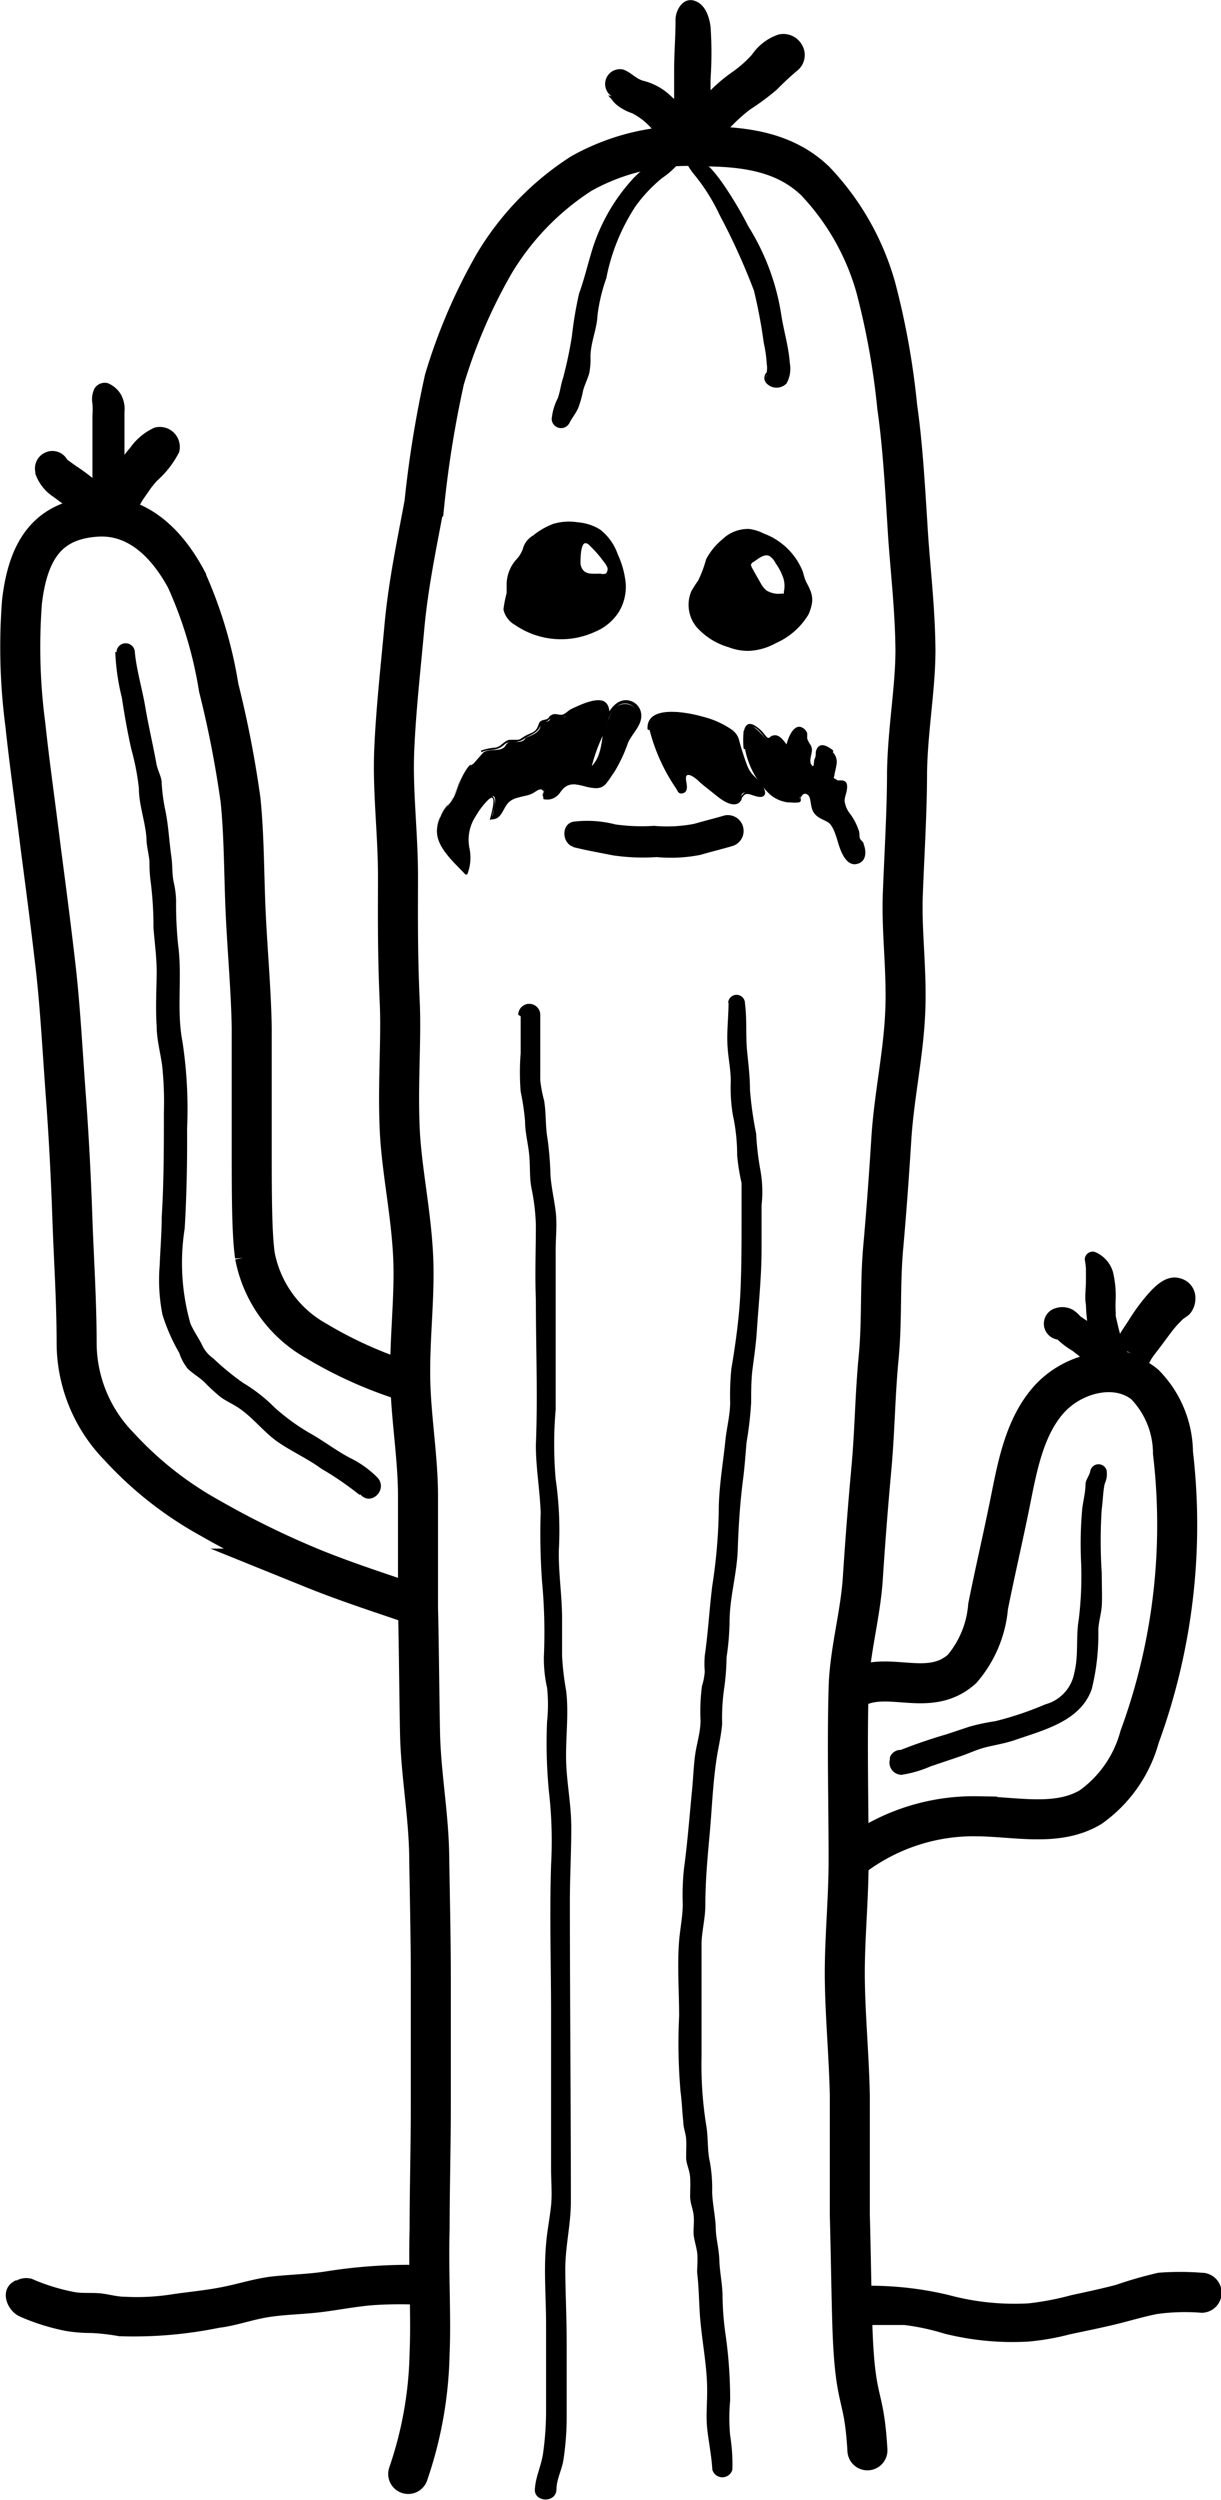 <svg id="Layer_1" data-name="Layer 1" xmlns="http://www.w3.org/2000/svg" width="61.02" height="124.87" viewBox="0 0 61.02 124.87"><defs><style>.cls-1,.cls-2{fill:none;stroke:#000;stroke-miterlimit:10;stroke-width:2px;}.cls-1{stroke-linecap:round;}</style></defs><path class="cls-1" d="M62.64,138.44a19.61,19.61,0,0,0,1.07-6.06c.08-1.78-.06-3.88,0-6.21,0-1.91.06-4,.06-6.19,0-2,0-4,0-6.2s-.05-4.09-.08-6.2-.42-4.11-.46-6.19-.05-4.14-.1-6.21c0-1.86,0-3.73,0-5.57s-.32-3.74-.38-5.56c-.07-2.18.23-4.32.14-6.37-.1-2.22-.57-4.33-.67-6.33-.11-2.31.08-4.46,0-6.36-.12-2.6-.09-4.76-.09-6.34,0-2.14-.27-4.23-.19-6.25s.33-4.23.51-6.22c.2-2.18.64-4.22,1-6.17a54.27,54.27,0,0,1,1-6.18,27.25,27.25,0,0,1,2.48-5.78,13.68,13.68,0,0,1,4.36-4.51,10.85,10.85,0,0,1,6-1.36c2.21,0,4.19.29,5.69,1.73A12.72,12.72,0,0,1,86,29.2a38.06,38.06,0,0,1,1.08,6c.26,1.8.38,3.82.52,6.06.11,1.87.37,3.89.39,6.08,0,1.9-.38,3.92-.42,6.08,0,1.93-.13,4-.21,6.08-.08,1.94.23,4,.11,6.1-.1,2-.54,4-.68,6.07-.11,1.76-.24,3.6-.41,5.5s-.05,3.65-.23,5.52-.19,3.65-.36,5.51-.31,3.65-.43,5.5-.66,3.66-.71,5.49c-.08,2.91,0,5.8,0,8.59,0,2-.21,4-.19,5.91s.22,4,.25,5.9c0,2.1,0,4.08,0,5.9.06,2.23.08,4.22.14,5.9.15,3.69.57,2.92.74,5.87" transform="translate(-42.24 -14.87)"/><path d="M85.09,131c.78,0,1.56,0,2.34,0a11.5,11.5,0,0,1,2,.43,14,14,0,0,0,4.18.4,12.23,12.23,0,0,0,2.08-.36c.75-.16,1.5-.31,2.25-.49s1.42-.39,2.14-.53a10.2,10.2,0,0,1,2.21-.06,1,1,0,0,0,0-2,14.16,14.16,0,0,0-2.16,0A20.4,20.4,0,0,0,98,129c-.73.19-1.47.35-2.22.51a14.18,14.18,0,0,1-2.14.41,12.64,12.64,0,0,1-4-.42,17,17,0,0,0-4.55-.45,1,1,0,0,0,0,2Z" transform="translate(-42.24 -14.87)"/><path d="M43.12,128.77l-.09,0c-.88.41-.47,1.53.23,1.82a10.94,10.94,0,0,0,2.28.71,7.77,7.77,0,0,0,1.27.1,10.6,10.6,0,0,1,1.38.16,21.34,21.34,0,0,0,5-.42c.82-.1,1.58-.38,2.39-.52s1.8-.15,2.7-.26,1.73-.28,2.6-.35a20.42,20.42,0,0,1,2.71,0c1.29.06,1.29-1.94,0-2a26.39,26.39,0,0,0-5.1.32c-.86.13-1.73.15-2.59.24s-1.68.36-2.53.53-1.66.24-2.48.36a11.34,11.34,0,0,1-2.4.13c-.41,0-.82-.13-1.23-.17s-.81,0-1.22-.05a10,10,0,0,1-2.27-.7l.24,1.82.09,0c1.17-.55.15-2.27-1-1.73Z" transform="translate(-42.24 -14.87)"/><path class="cls-2" d="M63.27,95.13c-1.74-.61-3.54-1.17-5.37-1.91a44.2,44.2,0,0,1-5.21-2.55,17.85,17.85,0,0,1-4.51-3.56A7.42,7.42,0,0,1,46.07,82c0-2.15-.14-4.21-.21-6.2q-.11-3.24-.33-6.19c-.16-2.18-.27-4.24-.48-6.18-.25-2.21-.52-4.26-.77-6.16C44,55,43.7,52.9,43.51,51.09a29.6,29.6,0,0,1-.17-6.17c.3-2.55,1.27-4.07,3.69-4.24,1.91-.14,3.43,1.11,4.51,3.11a21.32,21.32,0,0,1,1.63,5.43,53,53,0,0,1,1.09,5.6c.19,1.85.17,3.79.26,5.69s.27,3.87.3,5.7c0,2.06,0,4,0,5.7,0,2.54,0,4.56.16,5.68a6.19,6.19,0,0,0,3.07,4.26A20.81,20.81,0,0,0,63,84" transform="translate(-42.24 -14.87)"/><path class="cls-2" d="M84.89,99.23c1.68-1,3.75.51,5.43-1a5.49,5.49,0,0,0,1.3-3.12c.35-1.75.76-3.5,1.11-5.24s.7-3.68,1.89-5.05,3.43-1.95,4.83-.8a4.92,4.92,0,0,1,1.41,3.42,30.79,30.79,0,0,1-1.67,14.19,6.35,6.35,0,0,1-2.44,3.5c-1.66,1-3.73.48-5.67.46a10,10,0,0,0-6,1.87c-.14.11-.33.23-.48.34" transform="translate(-42.24 -14.87)"/><path d="M65.87,53.05l0,0c-.77.5-.64,1.51-1.3,2.1-1.13,1.53-.1,2.28.92,3.37.42-.73-.2-1.7.23-2.45.54-.95,1.7-2.52,1.09-.3.57.1.59-.83,1-1a2.77,2.77,0,0,0,1.32-.55c.47-.3.22.34.27.56a.7.7,0,0,0,.8-.32c.55-1.16,2,.56,2.48-.73.7-.69.71-1.8,1.38-2.53a.73.73,0,1,0-1.2-.83c-.6.89-.28,2.42-1.17,3,.08-.89,2.16-4.07-.24-3.34-.32.37-.78.25-1,.67-.29-.05-.54-.16-.76.15-.11.14-.35,0-.43.18,0,.45-.43.54-.75.7-.22.4-.79,0-1,.37s-.79.13-1.11.35" transform="translate(-42.24 -14.87)"/><path d="M65.9,53l0,0a0,0,0,0,0,0,0,2.34,2.34,0,0,0-.76,1.16,3.3,3.3,0,0,1-.56.94,2.54,2.54,0,0,0-.43.79c-.35,1.12.68,1.94,1.35,2.66,0,0,.08,0,.09,0a2.28,2.28,0,0,0,.11-1.32A2.13,2.13,0,0,1,66,55.66a3.91,3.91,0,0,1,.65-.85c.47-.43.14.74.09.92s0,.06.05.07c.57,0,.58-.64.94-.91s.81-.21,1.16-.41c.15-.09.42-.32.51-.06,0,.09,0,.25,0,.36a.05.05,0,0,0,0,0,.8.8,0,0,0,.85-.35c.34-.48.69-.42,1.21-.29a1.37,1.37,0,0,0,.87,0c.27-.12.42-.46.59-.68a7.36,7.36,0,0,0,.71-1.5c.2-.44.67-.84.66-1.35a.77.77,0,0,0-1.26-.59c-1,.78-.34,2.46-1.36,3.24l.1.06a8.45,8.45,0,0,1,.67-1.86c.14-.39.44-1.11.09-1.48s-1.33.11-1.75.31c-.15.07-.3.26-.46.28s-.32-.08-.49,0-.13.13-.21.19-.24.06-.34.12-.1.13-.16.27c-.12.33-.4.33-.67.5s-.22.17-.43.17h-.26c-.3,0-.44.32-.74.39a2.79,2.79,0,0,0-.71.14c-.06,0,0,.12,0,.09.25-.14.53-.08.79-.17s.27-.17.43-.27.59,0,.88-.21.62-.27.79-.57.13-.23.34-.31c0,0,.07,0,.1-.07a.88.88,0,0,1,.72-.13,0,0,0,0,0,.06,0c.23-.29.63-.37.94-.56a1.07,1.07,0,0,1,.87-.15c.43.16.26.76.16,1.1a15.05,15.05,0,0,0-.8,2.25.07.07,0,0,0,.1.06c.75-.58.68-1.6.91-2.44a1.42,1.42,0,0,1,.55-.87.63.63,0,0,1,.89.25c.19.38-.06.67-.25,1a3.83,3.83,0,0,0-.37.69c-.11.27-.2.56-.32.83a7.25,7.25,0,0,1-.51.8c-.13.22-.2.42-.48.48a1.51,1.51,0,0,1-.63-.07,1.81,1.81,0,0,0-.89-.1c-.45.12-.5.73-1,.74s0-.43-.21-.62c-.06-.05-.1,0-.17,0a.3.3,0,0,0-.15.07,3.25,3.25,0,0,1-.6.35c-.4.14-.78.11-1,.48a4.39,4.39,0,0,1-.27.47.38.38,0,0,1-.22.17c-.2.06-.1.08-.12,0s.08-.33.1-.45.07-.76-.32-.49a2.94,2.94,0,0,0-.6.71,3.09,3.09,0,0,0-.54,1,2.45,2.45,0,0,0,0,.81c0,.25.16.82,0,1s-.24,0-.36-.16l-.34-.35a3.46,3.46,0,0,1-.57-.79,1.43,1.43,0,0,1,0-1.23,8,8,0,0,1,.61-.91,3.85,3.85,0,0,0,.31-.69c0-.08.55-1.17.66-1s.1,0,.06-.06Z" transform="translate(-42.24 -14.87)"/><path d="M74.76,51.22a9.87,9.87,0,0,0,1.47,3.18c.59.06-.09-.87.4-.93.7.24,2.35,2.31,2.67,1.11.07-.2.37-.14.56-.06,1,.32.4-.63,0-.9a5.89,5.89,0,0,1-.81-2c-.38-.84-4.44-1.95-4.38-.41" transform="translate(-42.24 -14.87)"/><path d="M74.68,51.24a9.2,9.2,0,0,0,1.34,3c.09.14.12.29.3.26a.27.27,0,0,0,.2-.11c.11-.19,0-.45,0-.65,0-.38.49,0,.63.14s.49.41.74.61.85.73,1.25.5a.55.55,0,0,0,.16-.18s0-.11.07-.15c.12-.2.3-.13.48-.07s.48.16.59,0-.06-.42-.15-.55c-.2-.29-.49-.47-.65-.78a12.77,12.77,0,0,1-.48-1.48.93.93,0,0,0-.33-.45,4.38,4.38,0,0,0-1.46-.66c-.66-.19-2.82-.66-2.77.6,0,.08.14.08.14,0,0-1.06,1.83-.66,2.41-.51a4.81,4.81,0,0,1,1.43.57,1.13,1.13,0,0,1,.4.35,7.46,7.46,0,0,1,.37,1.22,2,2,0,0,0,.56.9,1.09,1.09,0,0,1,.43.62c.05.36-.59,0-.76,0s-.27.2-.42.39c-.31.39-1-.29-1.29-.48l-.68-.55a1.54,1.54,0,0,0-.49-.32c-.19,0-.3.11-.31.28s.12.78-.11.59a1.87,1.87,0,0,1-.24-.38l-.18-.32c-.15-.25-.29-.51-.43-.77a6.82,6.82,0,0,1-.58-1.62c0-.1-.16-.06-.15,0Z" transform="translate(-42.24 -14.87)"/><path d="M79.44,51.38c0,1.29.93,3.68,2.47,3.5.18,0,.34.1.3-.15.14-.65.8,0,.66.41,0,.45.47.61.82.76.52.35.44,1.3.82,1.8.68.9,1.28-.41.6-.91.11-.8-.61-1.14-.72-1.85,0-.22.23-.69.12-.89s-.61.06-.67-.26c0-.48.42-1.06-.16-1.36l.15,0c-.82-.67-.74.17-.83.75-.43.42-.2-.87-.22-.92-.12-.23-.3-.42-.26-.7-.33-.68-.86,0-.94.68-.26-.34-.52-.84-1-.37-.8-1-1.32-1.18-1.16.38" transform="translate(-42.24 -14.87)"/><path d="M79.4,51.38a4.19,4.19,0,0,0,1.32,3.17,1.62,1.62,0,0,0,.66.35,1.12,1.12,0,0,0,.36.05,1.8,1.8,0,0,0,.4,0,.13.13,0,0,0,.12-.08s0-.1,0-.14c.06-.19.21-.29.37-.14s.09.59.28.87.47.33.72.49.4.7.49,1,.36,1.18.91,1.08.5-.68.37-1c0-.11-.13-.17-.18-.27s0-.3-.08-.45a2.87,2.87,0,0,0-.43-.81,1.27,1.27,0,0,1-.26-.62c0-.21.1-.4.12-.61s0-.39-.25-.42h-.19c-.1,0,0,0-.14-.07s-.06-.07-.05-.19.08-.34.1-.51a.69.69,0,0,0-.34-.76l-.06.14.15,0c.06,0,.13-.07.07-.12-.33-.26-.72-.43-.85.08,0,.12,0,.24-.06.36s0,.5-.15.3,0-.48,0-.62a.49.49,0,0,0-.08-.42,1.47,1.47,0,0,1-.14-.28c0-.08,0-.19,0-.26a.47.47,0,0,0-.2-.26c-.49-.33-.81.62-.86.94l.12,0c-.18-.23-.44-.7-.8-.56-.07,0-.13.11-.2.11s-.19-.18-.24-.24a1.77,1.77,0,0,0-.41-.36c-.7-.45-.62.74-.59,1.1,0,.08.14.08.13,0s-.15-1.09.22-1.08.66.53.84.74a.05.05,0,0,0,.08,0c.38-.37.63.07.85.36,0,0,.11.05.12,0,0-.24.26-1,.65-.88.18.08.14.31.19.46a1.92,1.92,0,0,0,.18.35c.14.26,0,.63,0,.92s.21.34.36.13.06-.45.09-.61a.7.7,0,0,1,.09-.29c.16-.19.42,0,.55.15l.07-.12-.14,0a.08.08,0,0,0-.06.14c.4.24.25.61.16,1,0,.17-.1.41.09.51s.57-.1.58.24-.19.54-.13.82c.12.62.7,1,.7,1.66,0,.24.26.36.29.63s-.1.66-.42.59c-.62-.13-.63-1.21-.85-1.66a.9.9,0,0,0-.49-.47,1.41,1.41,0,0,1-.45-.28A.59.59,0,0,1,83,55c0-.26-.27-.75-.6-.59a.35.35,0,0,0-.16.2.38.38,0,0,0,0,.1c-.08.19,0,.09-.17.12a1.62,1.62,0,0,1-.81-.14,2.89,2.89,0,0,1-1.26-1.45,4.49,4.49,0,0,1-.43-1.87,0,0,0,1,0-.09,0Z" transform="translate(-42.24 -14.87)"/><path d="M73.51,44a4.53,4.53,0,0,0-.4-1.45,2.67,2.67,0,0,0-.88-1.23,2.47,2.47,0,0,0-1.1-.36,2.78,2.78,0,0,0-1.25.08,3.62,3.62,0,0,0-1,.58,1.07,1.07,0,0,0-.49.6,1.47,1.47,0,0,1-.36.61,1.89,1.89,0,0,0-.47,1.19c0,.15,0,.31,0,.47a5.93,5.93,0,0,0-.16.82,1.16,1.16,0,0,0,.57.77,4.06,4.06,0,0,0,4,.35,2.57,2.57,0,0,0,1.2-1A2.43,2.43,0,0,0,73.51,44Zm-1-.48a.42.42,0,0,1-.27,0,3.73,3.73,0,0,1-.47,0,.62.62,0,0,1-.33-.11.61.61,0,0,1-.19-.41c0-.18,0-1,.25-1a.31.31,0,0,1,.2.11,6,6,0,0,1,.73.84.85.85,0,0,1,.17.29A.32.32,0,0,1,72.48,43.55Z" transform="translate(-42.24 -14.87)"/><path d="M82.73,44.35c-.06-.17-.16-.32-.23-.48s-.1-.34-.16-.5a3.35,3.35,0,0,0-1.93-1.85,2.2,2.2,0,0,0-.74-.23,1.85,1.85,0,0,0-1.32.51,3.32,3.32,0,0,0-.82,1,6,6,0,0,1-.4,1.07,6,6,0,0,0-.34.53,1.74,1.74,0,0,0,.27,1.8,3.42,3.42,0,0,0,1.6,1,2.65,2.65,0,0,0,1,.18A3,3,0,0,0,81,47a3.58,3.58,0,0,0,1.64-1.43,2.17,2.17,0,0,0,.19-.66A1.25,1.25,0,0,0,82.73,44.35Zm-1.32.09a.14.14,0,0,1,0,.08H81.3a1.17,1.17,0,0,1-.76-.16,1.27,1.27,0,0,1-.3-.39c-.15-.26-.3-.52-.44-.78,0-.05-.07-.11,0-.17s0-.05.08-.07c.22-.14.54-.44.81-.31A.92.92,0,0,1,81,43a2.89,2.89,0,0,1,.36.67A1.28,1.28,0,0,1,81.41,44.44Z" transform="translate(-42.24 -14.87)"/><path d="M95.42,81.71a.53.53,0,0,1-.56-.23.61.61,0,0,1,.07.1,1.8,1.8,0,0,0,.26.29,4.07,4.07,0,0,0,.63.46,10.16,10.16,0,0,1,1,.85c.52.45,1.11,1.17,1.88.94.57-.17.75-.65.94-1.15-.08.21.09-.13.11-.17s.1-.16.16-.24l.39-.51.37-.5.22-.29c-.14.18,0,0,.06-.07a6,6,0,0,1,.43-.45c.09-.07.08-.07,0,0a3.06,3.06,0,0,0,.29-.21,1.16,1.16,0,0,0,.31-.8,1,1,0,0,0-.73-1c-.67-.22-1.24.32-1.65.79a9.56,9.56,0,0,0-.86,1.15c-.22.36-.48.7-.67,1.08a2.85,2.85,0,0,0-.25.69c0,.07-.1.52,0,.23,0,.1,0,.09,0,0,.28-.31.56-.4.84-.26s0,0-.06,0-.13-.1,0,0c-.12-.09-.23-.19-.34-.29L98.05,82l-.17-.14c.1.08.1.07,0,0l-.51-.46a4.24,4.24,0,0,0-.65-.46l-.24-.15s-.31-.22-.2-.12a2.08,2.08,0,0,0-.41-.37,1.1,1.1,0,0,0-.87-.09.8.8,0,1,0,.42,1.55Z" transform="translate(-42.24 -14.87)"/><path d="M98.48,82.35A12.64,12.64,0,0,1,98.09,81L98,80.61c0,.09,0,0,0,0s0-.11,0-.17a5.86,5.86,0,0,1,0-.73,5.26,5.26,0,0,0-.14-1.31,1.56,1.56,0,0,0-.91-1,.4.4,0,0,0-.5.38,3,3,0,0,1,.06.49c0,.19,0,.39,0,.58,0,.4-.07.8,0,1.2A9.49,9.49,0,0,0,97,82.76a.78.78,0,0,0,1,.54.79.79,0,0,0,.55-1Z" transform="translate(-42.24 -14.87)"/><path d="M72.7,19.65c-.12-.08,0,.09.08.14a1.43,1.43,0,0,0,.28.32,2.56,2.56,0,0,0,.78.42,3.3,3.3,0,0,1,1,.8,5.5,5.5,0,0,0,.69.57,1.62,1.62,0,0,1,.37.37,1.31,1.31,0,0,0,1.7.29,3.82,3.82,0,0,0,.84-1,8.55,8.55,0,0,1,1.27-1.21,12.89,12.89,0,0,0,1.35-1,14.06,14.06,0,0,1,1.08-1,1,1,0,0,0,.16-1.27,1.06,1.06,0,0,0-1.17-.48,2.61,2.61,0,0,0-1.31,1,5.65,5.65,0,0,1-1,.88,8.18,8.18,0,0,0-2.21,2.33c0,.05-.13.15-.14.21.08-.14.23-.16.45,0q.6.17.33-.06a1.41,1.41,0,0,0-.5-.47,11.66,11.66,0,0,1-1-.84,3.06,3.06,0,0,0-1.38-.75c-.37-.11-.62-.44-1-.56a.74.74,0,0,0-.56,1.34Z" transform="translate(-42.24 -14.87)"/><path d="M77.48,22.08a3.87,3.87,0,0,0,.27-1.66c0-.53,0-1.06,0-1.6a19.09,19.09,0,0,0,0-2.62c-.07-.51-.27-1.14-.83-1.3s-.94.5-.92,1c0,.83-.07,1.64-.07,2.46,0,.6,0,1.19,0,1.79a4.36,4.36,0,0,0,.28,1.9.73.73,0,0,0,1.26,0Z" transform="translate(-42.24 -14.87)"/><path d="M44,38.51a2.26,2.26,0,0,0,.9,1.17l.45.33.15.11c-.27-.15,0,0,.07.07.7.65,1.59,1.8,2.68,1.21.66-.36.76-1,1.15-1.6l.37-.53c.08-.09.08-.09,0,0a1.34,1.34,0,0,1,.11-.14,2.75,2.75,0,0,1,.22-.26,4.77,4.77,0,0,0,1.09-1.41,1,1,0,0,0-1.23-1.23,3,3,0,0,0-1.21,1c-.29.34-.55.69-.81,1.06a6.25,6.25,0,0,0-.57,1l-.06.15c-.1.25.07-.14,0,0s-.12.21-.17.32.18-.18,0,0a.63.63,0,0,1,.47-.19c.19,0,.23,0,.13,0,.13.06.16.06.08,0s-.15-.1-.23-.16c.17.13,0,0-.06-.06l-.26-.23-.4-.37a10.68,10.68,0,0,0-.87-.63l-.4-.29c.18.14,0,0,0,0s.08.16,0,0a.85.85,0,0,0-1.09-.36.87.87,0,0,0-.5,1Z" transform="translate(-42.24 -14.87)"/><path d="M48.26,40.59a2.28,2.28,0,0,0,.2-1,8.72,8.72,0,0,0,0-.89l0-1.72c0-.51,0-1,0-1.53a1.49,1.49,0,0,0-.18-.88,1.37,1.37,0,0,0-.65-.56.6.6,0,0,0-.67.27,1.22,1.22,0,0,0-.1.75,3.88,3.88,0,0,1,0,.59c0,.51,0,1,0,1.52l0,1.67a6.78,6.78,0,0,0,0,.78,2.28,2.28,0,0,0,.2,1,.66.66,0,0,0,1.14,0Z" transform="translate(-42.24 -14.87)"/><path d="M68.26,65.63c0,.62,0,1.23,0,1.85a12.18,12.18,0,0,0,0,1.91,12.28,12.28,0,0,1,.22,1.48c0,.62.18,1.21.22,1.83s0,1.07.12,1.61a10.31,10.31,0,0,1,.2,1.76c0,1.23-.05,2.47,0,3.71,0,2.42.1,4.85,0,7.27,0,1.15.2,2.23.24,3.37a33.24,33.24,0,0,0,.07,3.46,27.44,27.44,0,0,1,.09,3.74,6.69,6.69,0,0,0,.16,1.55,8,8,0,0,1,0,1.69,25.1,25.1,0,0,0,.09,3.47,21.68,21.68,0,0,1,.11,3.69c-.08,2.49,0,5,0,7.47v7.73c0,.6.06,1.21,0,1.81s-.2,1.29-.25,1.93c-.12,1.33,0,2.67,0,4s0,2.87,0,4.3a15.33,15.33,0,0,1-.15,2.15c-.09.63-.38,1.18-.41,1.81s1.05.69,1.08,0c0-.52.28-1,.35-1.5a14.39,14.39,0,0,0,.16-2c0-1.28,0-2.55,0-3.83s-.06-2.39-.07-3.6.29-2.33.28-3.51c0-5-.05-10-.05-14.93,0-1.23.07-2.46.07-3.69s-.25-2.31-.26-3.49.14-2.27,0-3.37a13.93,13.93,0,0,1-.2-1.72c0-.62,0-1.25,0-1.87,0-1.16-.19-2.3-.16-3.45a17.88,17.88,0,0,0-.16-3.51,20.1,20.1,0,0,1,0-3.47l0-3.7c0-1.42,0-2.84,0-4.26,0-.64.08-1.29,0-1.94s-.22-1.21-.26-1.82a16.12,16.12,0,0,0-.15-1.83c-.11-.63-.06-1.27-.17-1.9a6.4,6.4,0,0,1-.19-1c0-.35,0-.7,0-1.05,0-.74,0-1.48,0-2.22a.55.55,0,0,0-1.1,0Z" transform="translate(-42.24 -14.87)"/><path d="M78.65,64.94c0,.65-.08,1.3-.06,2s.17,1.28.17,1.93a8.52,8.52,0,0,0,.1,1.67,9.46,9.46,0,0,1,.22,2.05,10.56,10.56,0,0,0,.22,1.37c0,.58,0,1.19,0,1.77,0,1.24,0,2.5-.06,3.73S79,82,78.79,83.24a13.25,13.25,0,0,0-.06,1.67c0,.61-.16,1.22-.23,1.83-.12,1.2-.34,2.41-.34,3.61a26.9,26.9,0,0,1-.32,3.7c-.15,1.18-.21,2.36-.38,3.53a5.08,5.08,0,0,0,0,.78,3,3,0,0,1-.14.73,9.9,9.9,0,0,0-.07,1.72c0,.58-.19,1.14-.27,1.71s-.1,1.28-.17,1.91c-.12,1.27-.22,2.54-.39,3.79a12.94,12.94,0,0,0-.06,1.76c0,.62-.13,1.21-.18,1.82-.1,1.25,0,2.52,0,3.77a27.88,27.88,0,0,0,.07,3.77c.07.51.08,1,.14,1.53,0,.28.12.55.14.83s0,.62,0,.94.18.62.2,1,0,.62,0,.94.13.59.17.9,0,.6,0,.9.14.68.18,1,0,.65,0,1c.08.68.09,1.33.13,2,.08,1.32.38,2.63.37,3.95,0,.61-.06,1.22,0,1.82s.22,1.38.26,2.08a.52.52,0,0,0,1,0,8.88,8.88,0,0,0-.11-1.71,9.41,9.41,0,0,1,0-1.76,23.05,23.05,0,0,0-.25-3.42,14.56,14.56,0,0,1-.13-1.75c0-.61-.14-1.21-.16-1.82s-.17-1.07-.18-1.61-.16-1.19-.18-1.79a7.58,7.58,0,0,0-.11-1.5c-.14-.59-.08-1.2-.18-1.81a18.94,18.94,0,0,1-.24-3.45c0-1.3,0-2.59,0-3.89,0-.58,0-1.17,0-1.75s.19-1.28.19-1.94c0-1.21.11-2.39.22-3.6s.16-2.62.37-3.89c.09-.52.2-1,.25-1.56a10.28,10.28,0,0,1,.11-1.84,12.29,12.29,0,0,0,.11-1.49,12.93,12.93,0,0,0,.15-1.76c0-1.22.37-2.41.41-3.63s.12-2.42.28-3.62c.07-.58.11-1.16.16-1.73a18.19,18.19,0,0,0,.23-2c0-.54,0-1.06.06-1.6.09-.69.19-1.37.23-2.06.09-1.34.23-2.64.23-4V75.07a6.1,6.1,0,0,0-.06-1.76,13.55,13.55,0,0,1-.21-1.81,18.19,18.19,0,0,1-.31-2.2c0-.7-.09-1.35-.15-2s0-1.55-.1-2.32a.42.42,0,0,0-.84,0Z" transform="translate(-42.24 -14.87)"/><path d="M96.71,88.4c0,.1-.2.38-.22.57,0,.4-.1.8-.16,1.21a19.54,19.54,0,0,0-.06,2.76,17.82,17.82,0,0,1-.12,2.83c-.15.88,0,1.77-.22,2.65A2,2,0,0,1,94.48,100a16,16,0,0,1-2.5.84,10.76,10.76,0,0,0-1.28.27l-1.17.39a25.37,25.37,0,0,0-2.58.9l.82.22-.06-.09a.56.56,0,0,0-1,.13l0,.1a.61.61,0,0,0,.58.76,5.73,5.73,0,0,0,1.45-.42l1.48-.5c.42-.14.83-.34,1.26-.45s1-.2,1.49-.37c1.44-.5,3.27-.94,3.83-2.54a11.35,11.35,0,0,0,.33-2.91c0-.41.14-.82.17-1.23s0-1.11,0-1.67a24.26,24.26,0,0,1,0-3.19c.06-.39.06-.88.15-1.26a1.15,1.15,0,0,0,.09-.68.42.42,0,0,0-.82.11Z" transform="translate(-42.24 -14.87)"/><path d="M48,47.42a11.29,11.29,0,0,0,.33,2.3c.13.86.28,1.71.47,2.56a12.42,12.42,0,0,1,.38,1.95c0,.85.32,1.66.38,2.51,0,.39.12.78.15,1.17a6.71,6.71,0,0,0,.06,1,17.8,17.8,0,0,1,.14,2.31c.06.77.17,1.52.16,2.3s-.06,1.75,0,2.61c0,.64.18,1.3.27,1.94a16.88,16.88,0,0,1,.09,2.36c0,1.76,0,3.51-.11,5.26,0,.8-.07,1.59-.1,2.38a8.88,8.88,0,0,0,.14,2.47,9.31,9.31,0,0,0,.84,1.91,2.48,2.48,0,0,0,.41.77c.26.26.59.44.85.69a9.11,9.11,0,0,0,.79.73c.29.22.64.36.94.57.68.46,1.2,1.15,1.86,1.63s1.54.87,2.25,1.39a15.73,15.73,0,0,1,1.91,1.31l.85-.85L61,88.58a.59.59,0,0,0-.84.84l.11.12c.54.56,1.35-.27.85-.85a5,5,0,0,0-1.39-1c-.65-.34-1.25-.8-1.89-1.17a10.41,10.41,0,0,1-1.88-1.35,8,8,0,0,0-1.56-1.22,12.57,12.57,0,0,1-1.5-1.23,1.68,1.68,0,0,1-.59-.73c-.18-.34-.4-.66-.55-1a11.07,11.07,0,0,1-.29-4.76c.1-1.68.13-3.35.12-5a22.28,22.28,0,0,0-.23-4.32c-.31-1.6,0-3.24-.22-4.86a20,20,0,0,1-.1-2.19,4.51,4.51,0,0,0-.11-.89c-.1-.43-.06-.84-.12-1.27-.12-.82-.15-1.65-.33-2.46a9.24,9.24,0,0,1-.16-1.26c0-.32-.21-.62-.27-1-.17-.93-.39-1.86-.55-2.8s-.43-1.81-.52-2.72a.46.46,0,0,0-.92,0Z" transform="translate(-42.24 -14.87)"/><path d="M76.45,21.81c-.56,0-.79.38-1.16.75s-1.05.81-1.51,1.34a9.35,9.35,0,0,0-2,3.63c-.2.67-.36,1.34-.6,2a19.11,19.11,0,0,0-.36,2.14,20.76,20.76,0,0,1-.44,2.08c-.11.31-.14.65-.26,1a2.9,2.9,0,0,0-.31,1.05.47.47,0,0,0,.87.23c.14-.28.34-.51.46-.79a5.24,5.24,0,0,0,.24-.86c.08-.3.23-.58.31-.88a3.64,3.64,0,0,0,.06-.81c0-.7.32-1.37.35-2.07a8.59,8.59,0,0,1,.44-1.85,10,10,0,0,1,1.47-3.61,7.5,7.5,0,0,1,1.31-1.39A4.32,4.32,0,0,0,76,23.2c.16-.17.29-.44.54-.49a.46.46,0,0,0-.12-.9Z" transform="translate(-42.24 -14.87)"/><path d="M76.49,22.63c0,.48.35.83.62,1.18a9.83,9.83,0,0,1,1.1,1.81,32.74,32.74,0,0,1,1.71,3.77A25.78,25.78,0,0,1,80.41,32a6.56,6.56,0,0,1,.15,1.07,1,1,0,0,1,0,.35c0,.22.08-.3,0,.15-.06.19-.1.19,0,0l.27-.2-.1,0a.39.39,0,0,0-.18.65.69.69,0,0,0,1,0A1.52,1.52,0,0,0,81.71,33c-.06-.85-.32-1.66-.44-2.5a11.64,11.64,0,0,0-1.63-4.32,18.79,18.79,0,0,0-1.18-2,7.84,7.84,0,0,0-.66-.86c-.23-.25-.56-.42-.69-.76a.32.32,0,0,0-.62.09Z" transform="translate(-42.24 -14.87)"/><path d="M70.85,57.17c.65.17,1.31.28,2,.42a10.2,10.2,0,0,0,2.21.09,7.58,7.58,0,0,0,2.18-.11c.55-.16,1.09-.29,1.63-.45a.79.79,0,0,0-.42-1.52c-.51.15-1,.27-1.52.42a7.18,7.18,0,0,1-2,.1,9.57,9.57,0,0,1-1.93-.07,5.66,5.66,0,0,0-2.09-.14c-.65.11-.59,1.11,0,1.26Z" transform="translate(-42.24 -14.87)"/></svg>